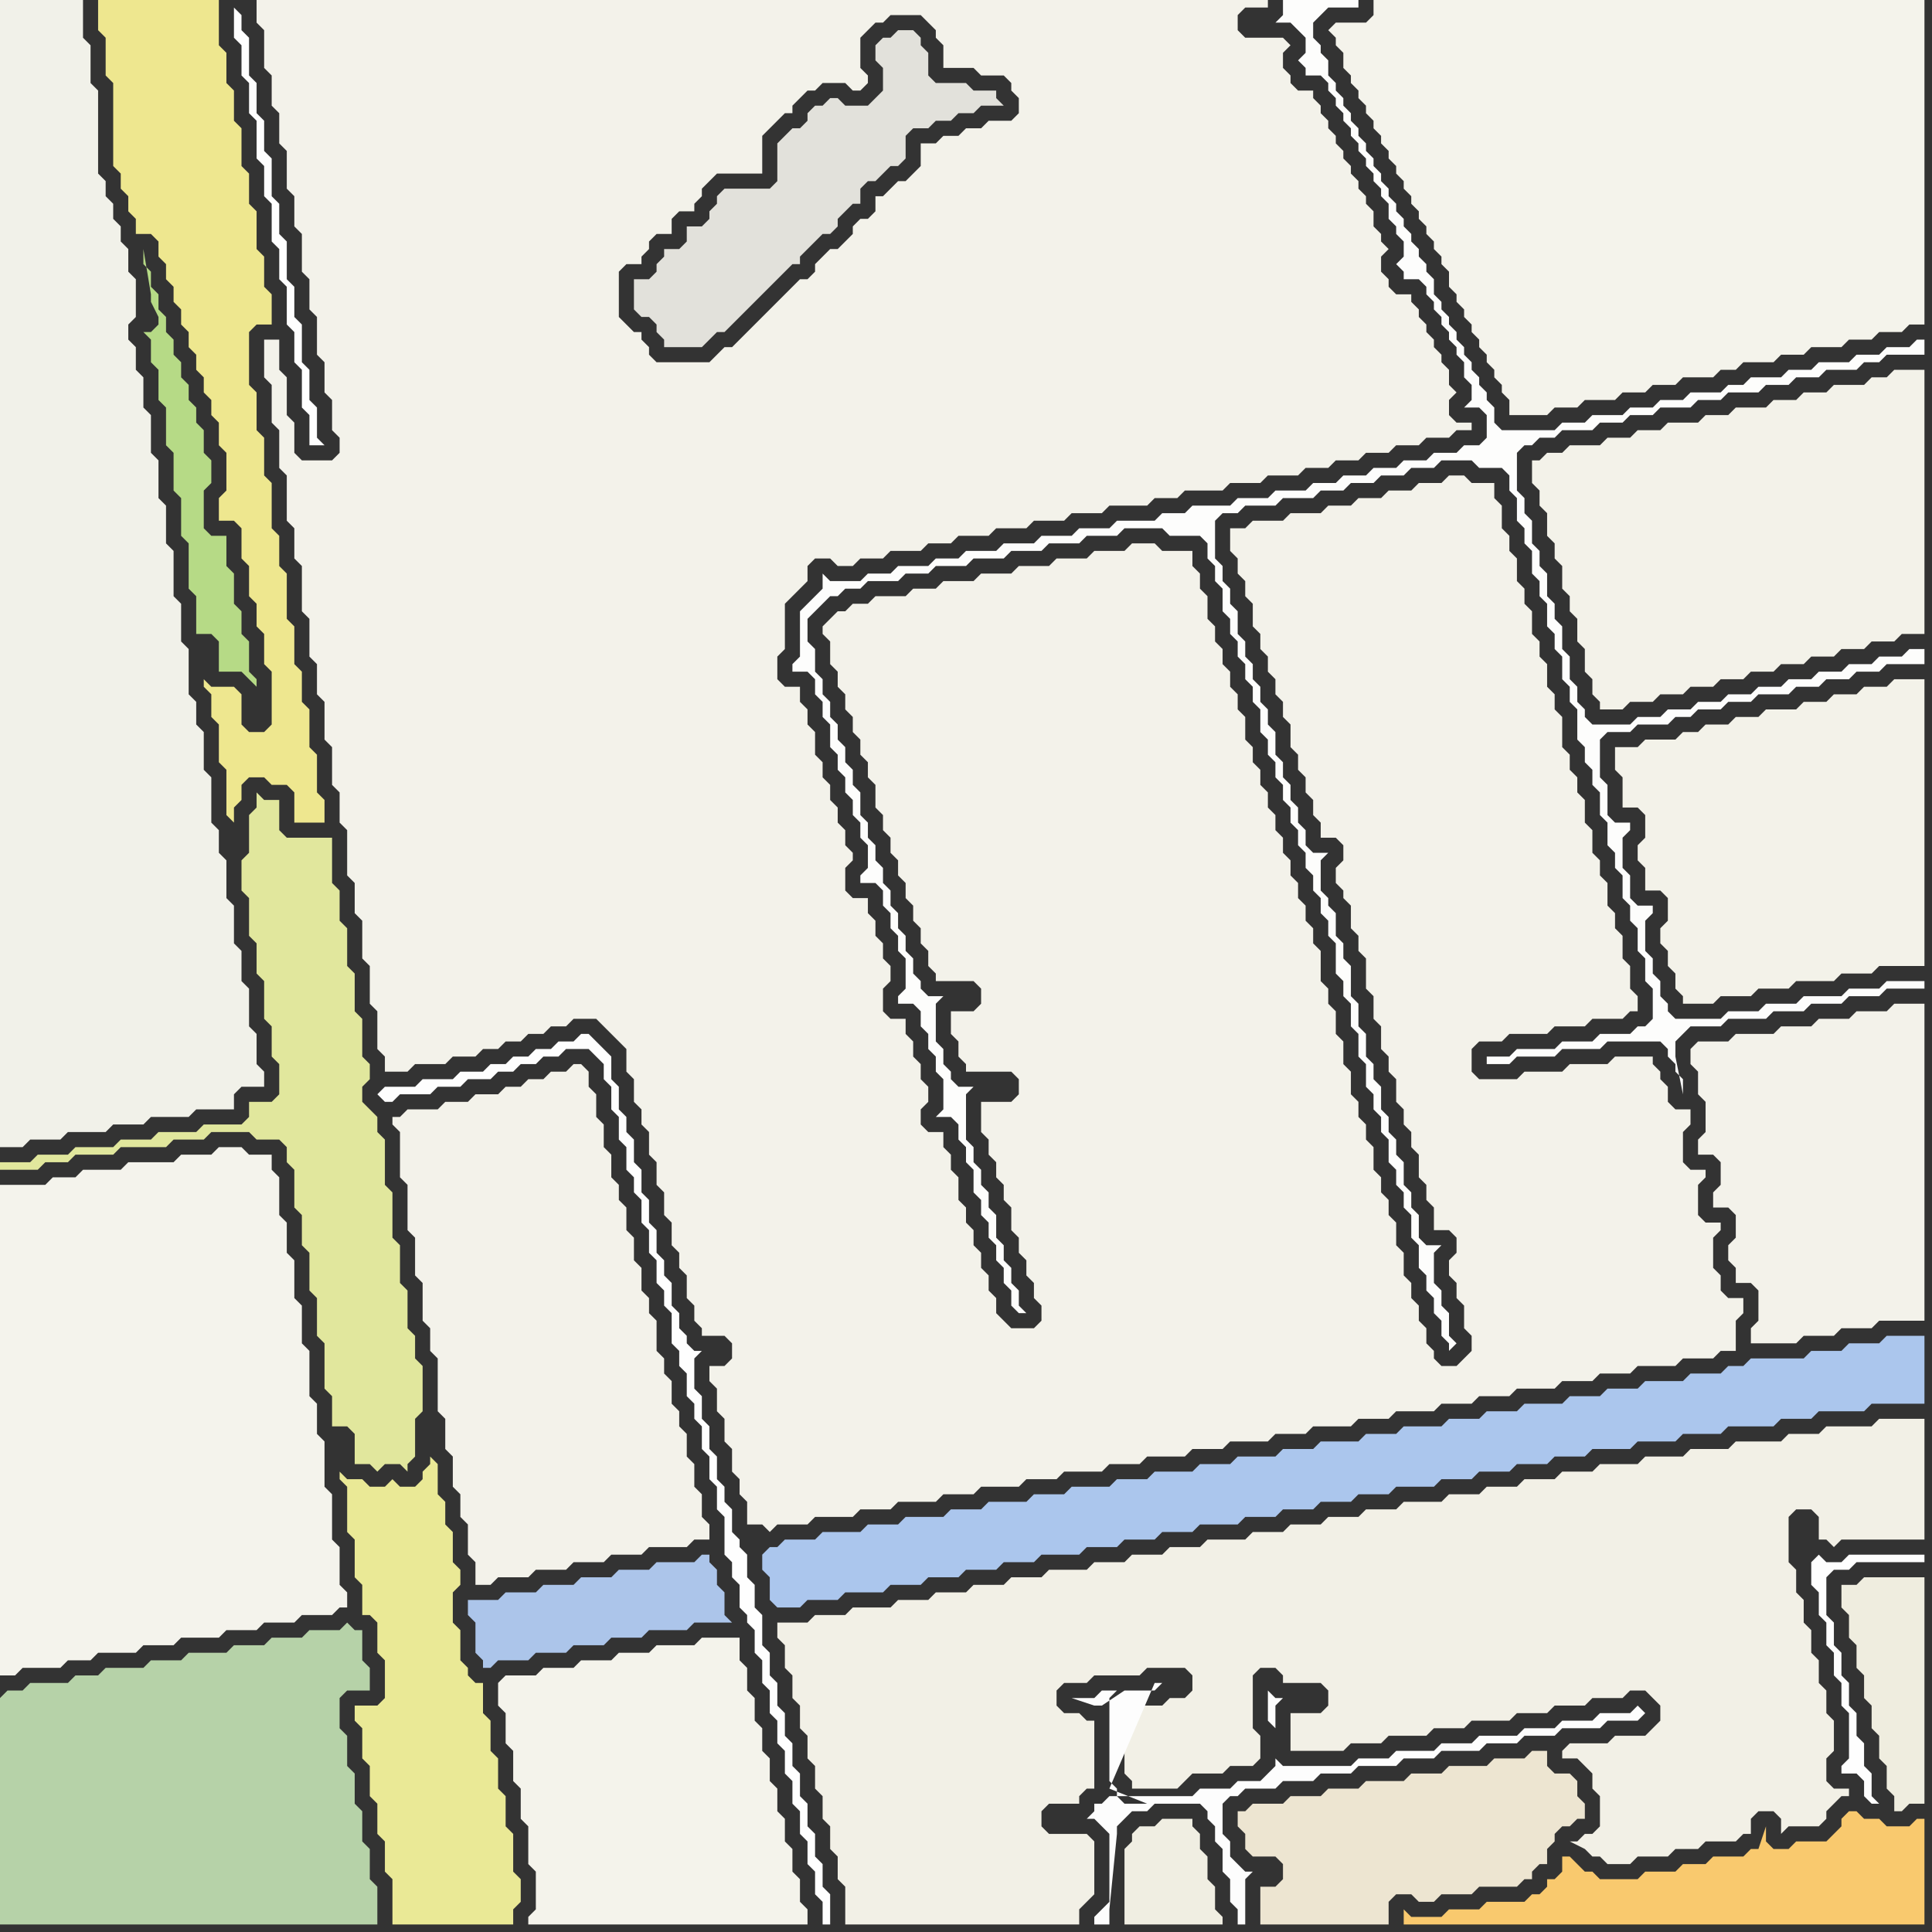 <svg width="256" height="256" xmlns="http://www.w3.org/2000/svg"><rect width="100%" height="100%" fill="#333333" stroke="none"/><script> 
var tempColor;
function hoverPath(evt){
obj = evt.target;
tempColor = obj.getAttribute("fill");
obj.setAttribute("fill","red");
//alert(tempColor);
//obj.setAttribute("stroke","red");}
function recoverPath(evt){
obj = evt.target;
obj.setAttribute("fill", tempColor);
//obj.setAttribute("stroke", tempColor);
}</script><path onmouseover="hoverPath(evt)" onmouseout="recoverPath(evt)" fill="rgb(244,243,236)" d="M  0,160l 0,62 2,0 1,-1 5,0 1,-1 3,0 1,-1 5,0 1,-1 4,0 1,-1 5,0 1,-1 4,0 1,-1 4,0 1,-1 4,0 1,-1 1,0 0,-2 -1,-1 0,-5 -1,-1 0,-6 -1,-1 0,-6 -1,-1 0,-4 -1,-1 0,-6 -1,-1 0,-5 -1,-1 0,-5 -1,-1 0,-4 -1,-1 0,-5 -1,-1 0,-2 -3,0 -1,-1 -3,0 -1,1 -4,0 -1,1 -6,0 -1,1 -5,0 -1,1 -3,0 -1,1 -6,0Z"/>
<path onmouseover="hoverPath(evt)" onmouseout="recoverPath(evt)" fill="rgb(234,233,150)" d="M  58,198l 0,-4 -1,-1 0,1 -1,1 0,1 -1,1 -2,0 -1,-1 -1,1 -2,0 -1,-1 -2,0 -1,-1 0,1 1,1 0,6 1,1 0,5 1,1 0,4 1,0 1,1 0,4 1,1 0,5 -1,1 -3,0 0,2 1,1 0,4 1,1 0,4 1,1 0,4 1,1 0,4 1,1 0,6 16,0 0,-2 1,-1 0,-3 -1,-1 0,-5 -1,-1 0,-4 -1,-1 0,-4 -1,-1 0,-4 -1,-1 0,-4 -1,0 -1,-1 0,-1 -1,-1 0,-4 -1,-1 0,-4 1,-1 0,-2 -1,-1 0,-4 -1,-1 0,-3 -1,-1Z"/>
<path onmouseover="hoverPath(evt)" onmouseout="recoverPath(evt)" fill="rgb(240,238,226)" d="M  150,244l 0,0 -1,1 0,10 13,0 0,-1 -1,-1 0,-3 -1,-1 0,-3 -1,-1 0,-2 -1,-1 0,-1 -4,0 -1,1 -2,0 -1,1Z"/>
<path onmouseover="hoverPath(evt)" onmouseout="recoverPath(evt)" fill="rgb(253,253,252)" d="M  198,140l -1,0 0,1 3,0 1,-1 5,0 1,-1 5,0 1,-1 7,0 1,1 0,1 1,1 0,1 1,1 0,2 -1,-5 0,-2 1,-1 1,-1 4,0 1,-1 5,0 1,-1 4,0 1,-1 4,0 1,-1 4,0 1,-1 5,0 0,-1 -5,0 -1,1 -4,0 -1,1 -5,0 -1,1 -4,0 -1,1 -4,0 -1,1 -6,0 -1,-1 0,-1 -1,-1 0,-2 -1,-1 0,-2 -1,-1 0,-4 1,-1 0,-1 -2,0 -1,-1 0,-3 -1,-1 0,-4 1,-1 0,-1 -2,0 -1,-1 0,-4 -1,-1 0,-5 1,-1 3,0 1,-1 4,0 1,-1 2,0 1,-1 3,0 1,-1 3,0 1,-1 4,0 1,-1 3,0 1,-1 3,0 1,-1 3,0 1,-1 5,0 0,-2 -2,0 -1,1 -3,0 -1,1 -3,0 -1,1 -3,0 -1,1 -3,0 -1,1 -3,0 -1,1 -3,0 -1,1 -3,0 -1,1 -3,0 -1,1 -3,0 -1,1 -5,0 -1,-1 0,-1 -1,-1 0,-2 -1,-1 0,-3 -1,-1 0,-3 -1,-1 0,-2 -1,-1 0,-3 -1,-1 0,-2 -1,-1 0,-3 -1,-1 0,-2 -1,-1 0,-5 1,-1 1,0 1,-1 2,0 1,-1 4,0 1,-1 3,0 1,-1 3,0 1,-1 4,0 1,-1 3,0 1,-1 4,0 1,-1 3,0 1,-1 3,0 1,-1 4,0 1,-1 2,0 1,-1 5,0 0,-2 -1,0 -1,1 -3,0 -1,1 -3,0 -1,1 -4,0 -1,1 -3,0 -1,1 -4,0 -1,1 -2,0 -1,1 -4,0 -1,1 -3,0 -1,1 -3,0 -1,1 -4,0 -1,1 -3,0 -1,1 -7,0 -1,-1 0,-2 -1,-1 0,-1 -1,-1 0,-1 -1,-1 0,-1 -1,-1 0,-1 -1,-1 0,-1 -1,-1 0,-1 -1,-1 0,-1 -1,-1 0,-2 -1,-1 0,-1 -1,-1 0,-1 -1,-1 0,-1 -1,-1 0,-1 -1,-1 0,-1 -1,-1 0,-1 -1,-1 0,-1 -1,-1 0,-1 -1,-1 0,-1 -1,-1 0,-1 -1,-1 0,-1 -1,-1 0,-1 -1,-1 0,-1 -1,-1 0,-2 -1,-1 0,-1 -1,-1 0,-2 2,-2 4,0 0,-1 -10,0 0,2 -1,1 2,0 1,1 1,1 0,2 -1,1 1,1 0,1 2,0 1,1 0,1 1,1 0,1 1,1 0,1 1,1 0,1 1,1 0,1 1,1 0,1 1,1 0,1 1,1 0,1 1,1 0,2 1,1 0,1 1,1 0,2 -1,1 1,1 0,1 2,0 1,1 0,1 1,1 0,1 1,1 0,1 1,1 0,1 1,1 0,1 1,1 0,2 1,1 0,2 -1,1 2,0 1,1 0,3 -1,1 -2,0 -1,1 -3,0 -1,1 -3,0 -1,1 -3,0 -1,1 -3,0 -1,1 -3,0 -1,1 -4,0 -1,1 -4,0 -1,1 -5,0 -1,1 -3,0 -1,1 -5,0 -1,1 -4,0 -1,1 -4,0 -1,1 -4,0 -1,1 -4,0 -1,1 -3,0 -1,1 -4,0 -1,1 -3,0 -1,1 -4,0 -1,-1 0,2 -1,1 -2,2 0,6 -1,1 0,1 2,0 1,1 0,2 1,1 0,2 1,1 0,3 1,1 0,2 1,1 0,2 1,1 0,2 1,1 0,2 1,1 0,3 -1,1 0,1 2,0 1,1 0,2 1,1 0,2 1,1 0,2 1,1 0,4 -1,1 0,1 2,0 1,1 0,2 1,1 0,2 1,1 0,2 1,1 0,4 -1,1 2,0 1,1 0,2 1,1 0,2 1,1 0,3 1,1 0,2 1,1 0,2 1,1 0,2 1,1 0,2 1,1 0,2 1,1 1,0 -1,-1 0,-2 -1,-1 0,-2 -1,-1 0,-2 -1,-1 0,-3 -1,-1 0,-2 -1,-1 0,-2 -1,-1 0,-2 -1,-1 0,-6 1,-1 -2,0 -1,-1 0,-1 -1,-1 0,-2 -1,-1 0,-5 1,-1 -2,0 -1,-1 0,-1 -1,-1 0,-2 -1,-1 0,-2 -1,-1 0,-2 -1,-1 0,-2 -1,-1 0,-2 -1,-1 0,-2 -1,-1 0,-2 -1,-1 0,-3 -1,-1 0,-2 -1,-1 0,-2 -1,-1 0,-2 -1,-1 0,-2 -1,-1 0,-2 -1,-1 0,-3 -1,-1 0,-3 1,-1 1,-1 1,-1 1,0 1,-1 2,0 1,-1 4,0 1,-1 3,0 1,-1 4,0 1,-1 4,0 1,-1 4,0 1,-1 4,0 1,-1 4,0 1,-1 5,0 1,1 4,0 1,1 0,2 1,1 0,2 1,1 0,3 1,1 0,2 1,1 0,2 1,1 0,2 1,1 0,2 1,1 0,3 1,1 0,2 1,1 0,2 1,1 0,2 1,1 0,2 1,1 0,2 1,1 0,2 1,1 0,2 1,1 0,2 1,1 0,2 1,1 0,4 1,1 0,2 1,1 0,3 1,1 0,3 1,1 0,3 1,1 0,2 1,1 0,2 1,1 0,3 1,1 0,2 1,1 0,2 1,1 0,3 1,1 0,3 1,1 0,2 1,1 0,2 1,1 0,2 1,1 0,1 1,-1 0,0 -1,-1 0,-3 -1,-1 0,-2 -1,-1 0,-4 1,-1 -2,0 -1,-1 0,-3 -1,-1 0,-2 -1,-1 0,-3 -1,-1 0,-2 -1,-1 0,-2 -1,-1 0,-3 -1,-1 0,-2 -1,-1 0,-3 -1,-1 0,-3 -1,-1 0,-4 -1,-1 0,-2 -1,-1 0,-3 -1,-1 0,-1 -1,-1 0,-4 1,-1 -2,0 -1,-1 0,-2 -1,-1 0,-2 -1,-1 0,-2 -1,-1 0,-2 -1,-1 0,-3 -1,-1 0,-2 -1,-1 0,-2 -1,-1 0,-2 -1,-1 0,-2 -1,-1 0,-3 -1,-1 0,-2 -1,-1 0,-2 -1,-1 0,-5 1,-1 2,0 1,-1 4,0 1,-1 4,0 1,-1 3,0 1,-1 3,0 1,-1 3,0 1,-1 3,0 1,-1 4,0 1,1 3,0 1,1 0,2 1,1 0,3 1,1 0,2 1,1 0,3 1,1 0,2 1,1 0,3 1,1 0,2 1,1 0,3 1,1 0,2 1,1 0,4 1,1 0,2 1,1 0,2 1,1 0,3 1,1 0,3 1,1 0,2 1,1 0,3 1,1 0,2 1,1 0,3 1,1 0,3 1,1 0,4 -1,1 -1,0 -1,1 -4,0 -1,1 -4,0 -1,1 -5,0 -1,1Z"/>
<path onmouseover="hoverPath(evt)" onmouseout="recoverPath(evt)" fill="rgb(243,242,234)" d="M  224,140l 0,1 1,1 0,3 1,1 0,4 -1,1 0,2 2,0 1,1 0,3 -1,1 0,2 2,0 1,1 0,3 -1,1 0,2 1,1 0,2 2,0 1,1 0,4 -1,1 0,2 6,0 1,-1 4,0 1,-1 4,0 1,-1 6,0 0,-42 -4,0 -1,1 -4,0 -1,1 -4,0 -1,1 -4,0 -1,1 -5,0 -1,1 -4,0 -1,1Z"/>
<path onmouseover="hoverPath(evt)" onmouseout="recoverPath(evt)" fill="rgb(239,237,223)" d="M  244,212l 0,1 1,1 0,3 1,1 0,3 1,1 0,3 1,1 0,3 1,1 0,3 1,1 0,3 1,1 0,2 1,0 1,-1 2,0 0,-30 -8,0 -1,1 -2,0Z"/>
<path onmouseover="hoverPath(evt)" onmouseout="recoverPath(evt)" fill="rgb(182,210,168)" d="M  0,225l 0,30 50,0 0,-5 -1,-1 0,-4 -1,-1 0,-4 -1,-1 0,-4 -1,-1 0,-4 -1,-1 0,-4 1,-1 3,0 0,-3 -1,-1 0,-4 -1,0 -1,-1 -1,1 -4,0 -1,1 -4,0 -1,1 -4,0 -1,1 -5,0 -1,1 -4,0 -1,1 -5,0 -1,1 -3,0 -1,1 -5,0 -1,1 -2,0 -1,1Z"/>
<path onmouseover="hoverPath(evt)" onmouseout="recoverPath(evt)" fill="rgb(238,231,143)" d="M  14,0l -1,0 0,4 1,1 0,5 1,1 0,11 1,1 0,2 1,1 0,2 1,1 0,2 2,0 1,1 0,2 1,1 0,2 1,1 0,2 1,1 0,2 1,1 0,2 1,1 0,2 1,1 0,2 1,1 0,2 1,1 0,3 1,1 0,5 -1,1 0,3 2,0 1,1 0,4 1,1 0,4 1,1 0,3 1,1 0,4 1,1 0,7 -1,1 -2,0 -1,-1 0,-4 -1,-1 -3,0 -1,-1 0,1 1,1 0,3 1,1 0,5 1,1 0,6 1,1 0,-2 1,-1 0,-2 1,-1 2,0 1,1 2,0 1,1 0,4 4,0 0,-3 -1,-1 0,-5 -1,-1 0,-5 -1,-1 0,-4 -1,-1 0,-5 -1,-1 0,-6 -1,-1 0,-4 -1,-1 0,-6 -1,-1 0,-5 -1,-1 0,-5 -1,-1 0,-7 1,-1 2,0 0,-4 -1,-1 0,-4 -1,-1 0,-5 -1,-1 0,-4 -1,-1 0,-5 -1,-1 0,-4 -1,-1 0,-4 -1,-1 0,-6Z"/>
<path onmouseover="hoverPath(evt)" onmouseout="recoverPath(evt)" fill="rgb(241,241,233)" d="M  28,106l 0,-3 -1,-1 0,-5 -1,-1 0,-3 -1,-1 0,-6 -1,-1 0,-5 -1,-1 0,-6 -1,-1 0,-5 -1,-1 0,-5 -1,-1 0,-5 -1,-1 0,-4 -1,-1 0,-3 -1,-1 0,-2 1,-1 0,-5 -1,-1 0,-3 -1,-1 0,-2 -1,-1 0,-2 -1,-1 0,-2 -1,-1 0,-11 -1,-1 0,-5 -1,-1 0,-5 -11,0 0,152 3,0 1,-1 4,0 1,-1 5,0 1,-1 4,0 1,-1 5,0 1,-1 5,0 0,-2 1,-1 3,0 0,-2 -1,-1 0,-4 -1,-1 0,-5 -1,-1 0,-4 -1,-1 0,-5 -1,-1 0,-5 -1,-1 0,-3 -1,-1Z"/>
<path onmouseover="hoverPath(evt)" onmouseout="recoverPath(evt)" fill="rgb(254,254,254)" d="M  31,1l 0,4 1,1 0,4 1,1 0,4 1,1 0,5 1,1 0,4 1,1 0,5 1,1 0,4 1,1 0,5 1,1 0,4 1,1 0,5 1,1 0,4 2,0 -1,-1 0,-4 -1,-1 0,-4 -1,-1 0,-5 -1,-1 0,-4 -1,-1 0,-5 -1,-1 0,-4 -1,-1 0,-5 -1,-1 0,-4 -1,-1 0,-4 -1,-1 0,-5 -1,-1 0,-2 -1,-1Z"/>
<path onmouseover="hoverPath(evt)" onmouseout="recoverPath(evt)" fill="rgb(254,254,254)" d="M  50,145l 0,0 1,1 1,0 1,-1 4,0 1,-1 3,0 1,-1 3,0 1,-1 2,0 1,-1 2,0 1,-1 2,0 1,-1 3,0 1,1 1,1 0,2 1,1 0,3 1,1 0,3 1,1 0,3 1,1 0,2 1,1 0,3 1,1 0,3 1,1 0,3 1,1 0,2 1,1 0,4 1,1 0,2 1,1 0,3 1,1 0,2 1,1 0,3 1,1 0,3 1,1 0,3 1,1 0,5 1,1 0,2 1,1 0,3 1,1 0,1 1,1 0,3 1,1 0,3 1,1 0,3 1,1 0,3 1,1 0,3 1,1 0,3 1,1 0,3 1,1 0,3 1,1 0,3 1,1 0,3 1,0 0,-4 -1,-1 0,-3 -1,-1 0,-3 -1,-1 0,-3 -1,-1 0,-3 -1,-1 0,-3 -1,-1 0,-3 -1,-1 0,-3 -1,-1 0,-3 -1,-1 0,-4 -1,-1 0,-3 -1,-1 0,-3 -1,-1 0,-1 -1,-1 0,-3 -1,-1 0,-2 -1,-1 0,-3 -1,-1 0,-3 -1,-1 0,-3 -1,-1 0,-4 1,-1 -1,0 -1,-1 0,-1 -1,-1 0,-2 -1,-1 0,-3 -1,-1 0,-2 -1,-1 0,-3 -1,-1 0,-3 -1,-1 0,-3 -1,-1 0,-3 -1,-1 0,-2 -1,-1 0,-3 -1,-1 0,-3 -1,-1 -1,-1 -1,-1 -1,0 -1,1 -2,0 -1,1 -2,0 -1,1 -2,0 -1,1 -2,0 -1,1 -3,0 -1,1 -4,0 -1,1 -4,0 -1,1Z"/>
<path onmouseover="hoverPath(evt)" onmouseout="recoverPath(evt)" fill="rgb(172,197,234)" d="M  63,212l -1,0 0,2 1,1 0,4 1,1 0,1 1,0 1,-1 4,0 1,-1 4,0 1,-1 4,0 1,-1 4,0 1,-1 5,0 1,-1 5,0 -1,-1 0,-3 -1,-1 0,-2 -1,-1 0,-1 -1,0 -1,1 -5,0 -1,1 -4,0 -1,1 -4,0 -1,1 -4,0 -1,1 -4,0 -1,1Z"/>
<path onmouseover="hoverPath(evt)" onmouseout="recoverPath(evt)" fill="rgb(244,243,235)" d="M  177,5l 0,1 1,1 0,2 1,1 0,1 1,1 0,1 1,1 0,1 1,1 0,1 1,1 0,1 1,1 0,1 1,1 0,1 1,1 0,1 1,1 0,1 1,1 0,1 1,1 0,1 1,1 0,1 1,1 0,1 1,1 0,2 1,1 0,1 1,1 0,1 1,1 0,1 1,1 0,1 1,1 0,1 1,1 0,1 1,1 0,1 1,1 0,2 5,0 1,-1 3,0 1,-1 4,0 1,-1 3,0 1,-1 3,0 1,-1 4,0 1,-1 2,0 1,-1 4,0 1,-1 3,0 1,-1 4,0 1,-1 3,0 1,-1 3,0 1,-1 2,0 0,-43 -73,0 0,2 -1,1 -4,0 -1,1 1,1Z"/>
<path onmouseover="hoverPath(evt)" onmouseout="recoverPath(evt)" fill="rgb(242,240,230)" d="M  210,234l 0,0 1,1 0,2 1,1 0,4 -1,1 -1,0 -1,1 -1,0 2,1 0,0 1,1 1,0 1,1 3,0 1,-1 4,0 1,-1 3,0 1,-1 4,0 1,-1 1,0 0,-2 1,-1 2,0 1,1 0,2 1,-1 4,0 1,-1 0,-1 1,-1 1,-1 1,0 0,-1 -2,0 -1,-1 0,-3 1,-1 0,-4 -1,-1 0,-3 -1,-1 0,-3 -1,-1 0,-3 -1,-1 0,-3 -1,-1 0,-3 -1,-1 0,-6 1,-1 2,0 1,1 0,3 1,0 1,1 1,-1 11,0 0,-16 -6,0 -1,1 -6,0 -1,1 -4,0 -1,1 -6,0 -1,1 -5,0 -1,1 -5,0 -1,1 -5,0 -1,1 -4,0 -1,1 -4,0 -1,1 -4,0 -1,1 -4,0 -1,1 -5,0 -1,1 -4,0 -1,1 -4,0 -1,1 -4,0 -1,1 -4,0 -1,1 -5,0 -1,1 -4,0 -1,1 -4,0 -1,1 -4,0 -1,1 -5,0 -1,1 -4,0 -1,1 -4,0 -1,1 -4,0 -1,1 -4,0 -1,1 -5,0 -1,1 -4,0 -1,1 -4,0 0,2 1,1 0,3 1,1 0,3 1,1 0,3 1,1 0,3 1,1 0,3 1,1 0,3 1,1 0,3 1,1 0,3 1,1 0,5 31,0 0,-2 2,-2 0,-7 -1,-1 -5,0 -1,-1 0,-2 1,-1 4,0 0,-1 1,-1 1,0 0,-9 -1,0 -1,-1 -2,0 -1,-1 0,-2 1,-1 3,0 1,-1 6,0 1,-1 5,0 1,1 0,2 -1,1 -2,0 -1,1 -5,0 0,9 1,1 0,1 6,0 1,-1 1,-1 4,0 1,-1 3,0 1,-1 0,-3 -1,-1 0,-7 1,-1 2,0 1,1 0,1 5,0 1,1 0,2 -1,1 -4,0 0,5 7,0 1,-1 4,0 1,-1 5,0 1,-1 4,0 1,-1 5,0 1,-1 4,0 1,-1 4,0 1,-1 4,0 1,-1 2,0 1,1 1,1 0,2 -1,1 -1,1 -4,0 -1,1 -5,0 -1,1 0,1 2,0 1,1Z"/>
<path onmouseover="hoverPath(evt)" onmouseout="recoverPath(evt)" fill="rgb(243,242,233)" d="M  214,101l 0,1 1,1 0,4 2,0 1,1 0,3 -1,1 0,2 1,1 0,3 2,0 1,1 0,3 -1,1 0,2 1,1 0,2 1,1 0,2 1,1 0,1 4,0 1,-1 4,0 1,-1 4,0 1,-1 5,0 1,-1 4,0 1,-1 6,0 0,-38 -4,0 -1,1 -3,0 -1,1 -3,0 -1,1 -3,0 -1,1 -4,0 -1,1 -3,0 -1,1 -3,0 -1,1 -2,0 -1,1 -4,0 -1,1 -3,0Z"/>
<path onmouseover="hoverPath(evt)" onmouseout="recoverPath(evt)" fill="rgb(243,242,234)" d="M  53,150l 0,6 1,1 0,6 1,1 0,5 1,1 0,5 1,1 0,3 1,1 0,7 1,1 0,4 1,1 0,4 1,1 0,3 1,1 0,4 1,1 0,3 2,0 1,-1 4,0 1,-1 4,0 1,-1 4,0 1,-1 4,0 1,-1 5,0 1,-1 2,0 0,-2 -1,-1 0,-3 -1,-1 0,-3 -1,-1 0,-3 -1,-1 0,-2 -1,-1 0,-3 -1,-1 0,-2 -1,-1 0,-4 -1,-1 0,-2 -1,-1 0,-3 -1,-1 0,-3 -1,-1 0,-3 -1,-1 0,-2 -1,-1 0,-3 -1,-1 0,-3 -1,-1 0,-3 -1,-1 0,-2 -1,-1 -1,0 -1,1 -2,0 -1,1 -2,0 -1,1 -2,0 -1,1 -3,0 -1,1 -3,0 -1,1 -4,0 -1,1 -1,0 0,1 1,1Z"/>
<path onmouseover="hoverPath(evt)" onmouseout="recoverPath(evt)" fill="rgb(171,198,237)" d="M  101,206l 0,2 1,1 0,3 1,1 3,0 1,-1 4,0 1,-1 5,0 1,-1 4,0 1,-1 4,0 1,-1 4,0 1,-1 4,0 1,-1 5,0 1,-1 4,0 1,-1 4,0 1,-1 4,0 1,-1 5,0 1,-1 4,0 1,-1 4,0 1,-1 4,0 1,-1 4,0 1,-1 5,0 1,-1 4,0 1,-1 4,0 1,-1 4,0 1,-1 4,0 1,-1 5,0 1,-1 5,0 1,-1 5,0 1,-1 6,0 1,-1 4,0 1,-1 6,0 1,-1 7,0 0,-9 -5,0 -1,1 -4,0 -1,1 -4,0 -1,1 -7,0 -1,1 -2,0 -1,1 -4,0 -1,1 -5,0 -1,1 -4,0 -1,1 -4,0 -1,1 -5,0 -1,1 -4,0 -1,1 -4,0 -1,1 -5,0 -1,1 -4,0 -1,1 -5,0 -1,1 -4,0 -1,1 -5,0 -1,1 -4,0 -1,1 -5,0 -1,1 -4,0 -1,1 -5,0 -1,1 -4,0 -1,1 -5,0 -1,1 -4,0 -1,1 -5,0 -1,1 -4,0 -1,1 -5,0 -1,1 -4,0 -1,1 -1,0 -1,1Z"/>
<path onmouseover="hoverPath(evt)" onmouseout="recoverPath(evt)" fill="rgb(226,225,219)" d="M  110,13l -1,1 -1,0 -1,1 0,1 -1,1 -1,0 -1,1 -1,1 0,5 -1,1 -6,0 -1,1 0,1 -1,1 0,1 -1,1 -2,0 0,2 -1,1 -2,0 0,1 -1,1 0,1 -1,1 -2,0 0,4 1,1 1,0 1,1 0,1 1,1 0,1 5,0 1,-1 0,0 1,-1 1,0 1,-1 1,-1 1,-1 1,-1 1,-1 1,-1 1,-1 1,-1 1,-1 1,0 0,-1 1,-1 1,-1 1,-1 1,0 1,-1 0,-1 1,-1 1,-1 1,0 0,-2 1,-1 1,0 1,-1 1,-1 1,0 1,-1 0,-3 1,-1 2,0 1,-1 2,0 1,-1 2,0 1,-1 3,0 -1,-1 0,-1 -3,0 -1,-1 -4,0 -1,-1 0,-3 -1,-1 0,-1 -1,-1 -2,0 -1,1 -1,0 -1,1 0,2 1,1 0,3 -1,1 -1,1 -3,0 -1,-1Z"/>
<path onmouseover="hoverPath(evt)" onmouseout="recoverPath(evt)" fill="rgb(253,253,253)" d="M  147,238l -1,1 -1,0 0,1 -1,1 1,0 1,1 0,0 1,1 0,9 -1,1 -1,1 0,1 2,0 0,-2 1,-10 0,-1 1,-1 1,-1 2,0 1,-1 6,0 1,1 0,1 1,1 0,2 1,1 0,3 1,1 0,3 1,1 0,2 1,0 0,-6 1,-1 -1,0 -1,-1 0,0 -1,-1 0,-2 -1,-1 0,-4 1,-1 1,0 1,-1 4,0 1,-1 4,0 1,-1 4,0 1,-1 5,0 1,-1 4,0 1,-1 5,0 1,-1 4,0 1,-1 4,0 1,-1 5,0 1,-1 4,0 1,-1 -1,-1 0,0 -1,1 -4,0 -1,1 -4,0 -1,1 -4,0 -1,1 -5,0 -1,1 -4,0 -1,1 -5,0 -1,1 -4,0 -1,1 -9,0 -1,-1 0,1 -1,1 -1,1 -3,0 -1,1 -4,0 -1,1 -11,0 5,1 -3,0 -1,-1 0,-1 -1,-1 0,-11 1,-1 -2,0 -1,1 -3,0 3,1 1,0 3,-2 4,0 1,-1 -1,0 -6,14 0,0 5,2 -5,-1 22,-9 0,-3 1,-1 -1,0 -1,-1 0,4 1,1 -22,9Z"/>
<path onmouseover="hoverPath(evt)" onmouseout="recoverPath(evt)" fill="rgb(249,201,110)" d="M  188,254l -1,0 -1,-1 0,2 69,0 0,-14 -1,0 -1,1 -3,0 -1,-1 -2,0 -1,-1 -1,0 -1,1 0,1 -1,1 -1,1 -4,0 -1,1 -2,0 -1,-1 0,-2 -1,3 -1,0 -1,1 -4,0 -1,1 -3,0 -1,1 -4,0 -1,1 -5,0 -1,-1 -1,0 -1,-1 -1,-1 -1,0 0,2 -1,1 -1,0 0,1 -1,1 -1,0 -1,1 -5,0 -1,1 -4,0 -1,1Z"/>
<path onmouseover="hoverPath(evt)" onmouseout="recoverPath(evt)" fill="rgb(243,242,233)" d="M  204,61l -1,0 0,3 1,1 0,2 1,1 0,3 1,1 0,2 1,1 0,3 1,1 0,2 1,1 0,3 1,1 0,3 1,1 0,2 1,1 0,1 3,0 1,-1 3,0 1,-1 3,0 1,-1 3,0 1,-1 3,0 1,-1 3,0 1,-1 3,0 1,-1 3,0 1,-1 3,0 1,-1 3,0 1,-1 3,0 0,-35 -4,0 -1,1 -2,0 -1,1 -4,0 -1,1 -3,0 -1,1 -3,0 -1,1 -4,0 -1,1 -3,0 -1,1 -4,0 -1,1 -3,0 -1,1 -3,0 -1,1 -4,0 -1,1 -2,0 -1,1Z"/>
<path onmouseover="hoverPath(evt)" onmouseout="recoverPath(evt)" fill="rgb(182,218,134)" d="M  29,87l 0,2 3,0 1,1 1,1 0,-1 -1,-1 0,-4 -1,-1 0,-3 -1,-1 0,-4 -1,-1 0,-4 -2,0 -1,-1 0,-5 1,-1 0,-3 -1,-1 0,-3 -1,-1 0,-2 -1,-1 0,-2 -1,-1 0,-2 -1,-1 0,-2 -1,-1 0,-2 -1,-1 0,-2 -1,-1 0,-2 -1,-1 0,-2 1,6 0,1 1,2 0,1 -1,1 -1,0 1,1 0,3 1,1 0,4 1,1 0,5 1,1 0,5 1,1 0,5 1,1 0,6 1,1 0,5 2,0 1,1Z"/>
<path onmouseover="hoverPath(evt)" onmouseout="recoverPath(evt)" fill="rgb(225,231,157)" d="M  48,144l 1,-1 0,-2 -1,-1 0,-5 -1,-1 0,-5 -1,-1 0,-5 -1,-1 0,-4 -1,-1 0,-6 -6,0 -1,-1 0,-4 -2,0 -1,-1 0,2 -1,1 0,5 -1,1 0,4 1,1 0,5 1,1 0,4 1,1 0,5 1,1 0,4 1,1 0,4 -1,1 -3,0 0,2 -1,1 -5,0 -1,1 -5,0 -1,1 -4,0 -1,1 -5,0 -1,1 -4,0 -1,1 -4,0 0,1 5,0 1,-1 3,0 1,-1 5,0 1,-1 6,0 1,-1 4,0 1,-1 5,0 1,1 3,0 1,1 0,2 1,1 0,5 1,1 0,4 1,1 0,5 1,1 0,5 1,1 0,6 1,1 0,4 2,0 1,1 0,4 2,0 1,1 1,-1 2,0 1,1 0,-1 1,-1 0,-5 1,-1 0,-6 -1,-1 0,-3 -1,-1 0,-5 -1,-1 0,-5 -1,-1 0,-6 -1,-1 0,-6 -1,-1 0,-2 -1,-1 -1,-1Z"/>
<path onmouseover="hoverPath(evt)" onmouseout="recoverPath(evt)" fill="rgb(244,243,235)" d="M  66,223l 0,3 1,1 0,4 1,1 0,4 1,1 0,4 1,1 0,5 1,1 0,5 -1,1 0,1 37,0 0,-2 -1,-1 0,-3 -1,-1 0,-3 -1,-1 0,-3 -1,-1 0,-3 -1,-1 0,-3 -1,-1 0,-3 -1,-1 0,-3 -1,-1 0,-3 -1,-1 0,-3 -5,0 -1,1 -5,0 -1,1 -4,0 -1,1 -4,0 -1,1 -4,0 -1,1 -4,0 -1,1Z"/>
<path onmouseover="hoverPath(evt)" onmouseout="recoverPath(evt)" fill="rgb(243,242,234)" d="M  95,184l 0,3 1,1 0,3 1,1 0,3 1,1 0,2 1,1 0,3 2,0 1,1 1,-1 4,0 1,-1 5,0 1,-1 4,0 1,-1 5,0 1,-1 4,0 1,-1 5,0 1,-1 4,0 1,-1 5,0 1,-1 4,0 1,-1 5,0 1,-1 4,0 1,-1 5,0 1,-1 4,0 1,-1 5,0 1,-1 4,0 1,-1 5,0 1,-1 4,0 1,-1 4,0 1,-1 5,0 1,-1 4,0 1,-1 4,0 1,-1 5,0 1,-1 4,0 1,-1 2,0 0,-4 1,-1 0,-2 -2,0 -1,-1 0,-2 -1,-1 0,-4 1,-1 0,-1 -2,0 -1,-1 0,-4 1,-1 0,-1 -2,0 -1,-1 0,-4 1,-1 0,-2 -2,0 -1,-1 0,-2 -1,-1 0,-1 -1,-1 0,-1 -5,0 -1,1 -5,0 -1,1 -5,0 -1,1 -5,0 -1,-1 0,-3 1,-1 3,0 1,-1 5,0 1,-1 4,0 1,-1 4,0 1,-1 1,0 0,-2 -1,-1 0,-3 -1,-1 0,-3 -1,-1 0,-2 -1,-1 0,-3 -1,-1 0,-2 -1,-1 0,-3 -1,-1 0,-3 -1,-1 0,-2 -1,-1 0,-2 -1,-1 0,-4 -1,-1 0,-2 -1,-1 0,-3 -1,-1 0,-2 -1,-1 0,-3 -1,-1 0,-2 -1,-1 0,-3 -1,-1 0,-2 -1,-1 0,-3 -1,-1 0,-2 -3,0 -1,-1 -2,0 -1,1 -3,0 -1,1 -3,0 -1,1 -3,0 -1,1 -3,0 -1,1 -4,0 -1,1 -4,0 -1,1 -2,0 0,3 1,1 0,2 1,1 0,2 1,1 0,3 1,1 0,2 1,1 0,2 1,1 0,2 1,1 0,2 1,1 0,3 1,1 0,2 1,1 0,2 1,1 0,2 1,1 0,2 2,0 1,1 0,2 -1,1 0,2 1,1 0,1 1,1 0,3 1,1 0,2 1,1 0,4 1,1 0,3 1,1 0,3 1,1 0,2 1,1 0,3 1,1 0,2 1,1 0,2 1,1 0,3 1,1 0,2 1,1 0,3 2,0 1,1 0,2 -1,1 0,2 1,1 0,2 1,1 0,3 1,1 0,2 -2,2 -2,0 -1,-1 0,-1 -1,-1 0,-2 -1,-1 0,-2 -1,-1 0,-2 -1,-1 0,-3 -1,-1 0,-3 -1,-1 0,-2 -1,-1 0,-2 -1,-1 0,-3 -1,-1 0,-2 -1,-1 0,-2 -1,-1 0,-3 -1,-1 0,-3 -1,-1 0,-3 -1,-1 0,-2 -1,-1 0,-4 -1,-1 0,-2 -1,-1 0,-2 -1,-1 0,-2 -1,-1 0,-2 -1,-1 0,-2 -1,-1 0,-2 -1,-1 0,-2 -1,-1 0,-2 -1,-1 0,-2 -1,-1 0,-3 -1,-1 0,-2 -1,-1 0,-2 -1,-1 0,-2 -1,-1 0,-2 -1,-1 0,-3 -1,-1 0,-2 -1,-1 0,-2 -4,0 -1,-1 -3,0 -1,1 -4,0 -1,1 -4,0 -1,1 -4,0 -1,1 -4,0 -1,1 -4,0 -1,1 -3,0 -1,1 -4,0 -1,1 -2,0 -1,1 -1,0 -2,2 0,1 1,1 0,3 1,1 0,2 1,1 0,2 1,1 0,2 1,1 0,2 1,1 0,2 1,1 0,3 1,1 0,2 1,1 0,2 1,1 0,2 1,1 0,2 1,1 0,2 1,1 0,2 1,1 0,2 1,1 0,1 5,0 1,1 0,2 -1,1 -3,0 0,3 1,1 0,2 1,1 0,1 6,0 1,1 0,2 -1,1 -4,0 0,4 1,1 0,2 1,1 0,2 1,1 0,2 1,1 0,3 1,1 0,2 1,1 0,2 1,1 0,2 1,1 0,2 -1,1 -3,0 -1,-1 -1,-1 0,-2 -1,-1 0,-2 -1,-1 0,-2 -1,-1 0,-2 -1,-1 0,-2 -1,-1 0,-3 -1,-1 0,-2 -1,-1 0,-2 -2,0 -1,-1 0,-2 1,-1 0,-2 -1,-1 0,-2 -1,-1 0,-2 -1,-1 0,-2 -2,0 -1,-1 0,-3 1,-1 0,-2 -1,-1 0,-2 -1,-1 0,-2 -1,-1 0,-2 -2,0 -1,-1 0,-3 1,-1 0,-1 -1,-1 0,-2 -1,-1 0,-2 -1,-1 0,-2 -1,-1 0,-2 -1,-1 0,-3 -1,-1 0,-2 -1,-1 0,-2 -2,0 -1,-1 0,-3 1,-1 0,-6 1,-1 1,-1 1,-1 0,-2 1,-1 2,0 1,1 2,0 1,-1 3,0 1,-1 4,0 1,-1 3,0 1,-1 4,0 1,-1 4,0 1,-1 4,0 1,-1 4,0 1,-1 5,0 1,-1 3,0 1,-1 5,0 1,-1 4,0 1,-1 4,0 1,-1 3,0 1,-1 3,0 1,-1 3,0 1,-1 3,0 1,-1 3,0 1,-1 2,0 0,-1 -2,0 -1,-1 0,-2 1,-1 -1,-1 0,-2 -1,-1 0,-1 -1,-1 0,-1 -1,-1 0,-1 -1,-1 0,-1 -1,-1 0,-1 -2,0 -1,-1 0,-1 -1,-1 0,-2 1,-1 -1,-1 0,-1 -1,-1 0,-2 -1,-1 0,-1 -1,-1 0,-1 -1,-1 0,-1 -1,-1 0,-1 -1,-1 0,-1 -1,-1 0,-1 -1,-1 0,-1 -1,-1 0,-1 -2,0 -1,-1 0,-1 -1,-1 0,-2 1,-1 -1,-1 -5,0 -1,-1 0,-2 1,-1 3,0 0,-1 -134,0 0,3 1,1 0,5 1,1 0,4 1,1 0,4 1,1 0,5 1,1 0,4 1,1 0,5 1,1 0,4 1,1 0,5 1,1 0,4 1,1 0,4 1,1 0,2 -1,1 -4,0 -1,-1 0,-4 -1,-1 0,-5 -1,-1 0,-4 -2,0 0,5 1,1 0,5 1,1 0,5 1,1 0,6 1,1 0,4 1,1 0,6 1,1 0,5 1,1 0,4 1,1 0,5 1,1 0,5 1,1 0,4 1,1 0,6 1,1 0,4 1,1 0,5 1,1 0,5 1,1 0,5 1,1 0,2 3,0 1,-1 4,0 1,-1 3,0 1,-1 2,0 1,-1 2,0 1,-1 2,0 1,-1 2,0 1,-1 3,0 1,1 1,1 1,1 1,1 0,3 1,1 0,3 1,1 0,2 1,1 0,3 1,1 0,3 1,1 0,3 1,1 0,3 1,1 0,2 1,1 0,3 1,1 0,2 1,1 0,1 3,0 1,1 0,2 -1,1 -2,0 0,2 1,1 23,-182 4,0 1,1 1,1 0,1 1,1 0,3 4,0 1,1 3,0 1,1 0,1 1,1 0,2 -1,1 -3,0 -1,1 -2,0 -1,1 -2,0 -1,1 -2,0 0,3 -1,1 -1,1 -1,0 -1,1 -1,1 -1,0 0,2 -1,1 -1,0 -1,1 0,1 -1,1 -1,1 -1,0 -1,1 -1,1 0,1 -1,1 -1,0 -5,5 -1,1 -2,2 -1,1 -1,0 -1,1 -1,1 -7,0 -1,-1 0,-1 -1,-1 0,-1 -1,0 -1,-1 -1,-1 0,-6 1,-1 2,0 0,-1 1,-1 0,-1 1,-1 2,0 0,-2 1,-1 2,0 0,-1 1,-1 0,-1 1,-1 1,-1 6,0 0,-5 1,-1 2,-2 1,0 0,-1 1,-1 1,-1 1,0 1,-1 3,0 1,1 1,0 1,-1 0,-1 -1,-1 0,-4 1,-1 1,-1 1,0 1,-1 -23,182Z"/>
<path onmouseover="hoverPath(evt)" onmouseout="recoverPath(evt)" fill="rgb(237,229,209)" d="M  197,234l -5,0 -1,1 -4,0 -1,1 -5,0 -1,1 -4,0 -1,1 -4,0 -1,1 -4,0 -1,1 -1,0 0,2 1,1 0,2 1,1 3,0 1,1 0,2 -1,1 -2,0 0,5 17,0 0,-3 1,-1 2,0 1,1 2,0 1,-1 4,0 1,-1 5,0 1,-1 1,0 0,-1 1,-1 1,0 0,-2 1,-1 0,-1 1,-1 1,0 1,-1 1,0 0,-2 -1,-1 0,-2 -1,-1 -2,0 -1,-1 0,-2 -2,0 -1,1 -4,0 -1,1Z"/>
<path onmouseover="hoverPath(evt)" onmouseout="recoverPath(evt)" fill="rgb(254,254,254)" d="M  240,207l 0,3 1,1 0,3 1,1 0,3 1,1 0,3 1,1 0,3 1,1 0,6 -1,1 0,1 2,0 1,1 0,2 1,1 1,0 -1,-1 0,-3 -1,-1 0,-3 -1,-1 0,-3 -1,-1 0,-3 -1,-1 0,-3 -1,-1 0,-3 -1,-1 0,-5 1,-1 2,0 1,-1 9,0 0,-1 -10,0 -1,1 -2,0 -1,-1 -1,1 -1,-1Z"/>
</svg>